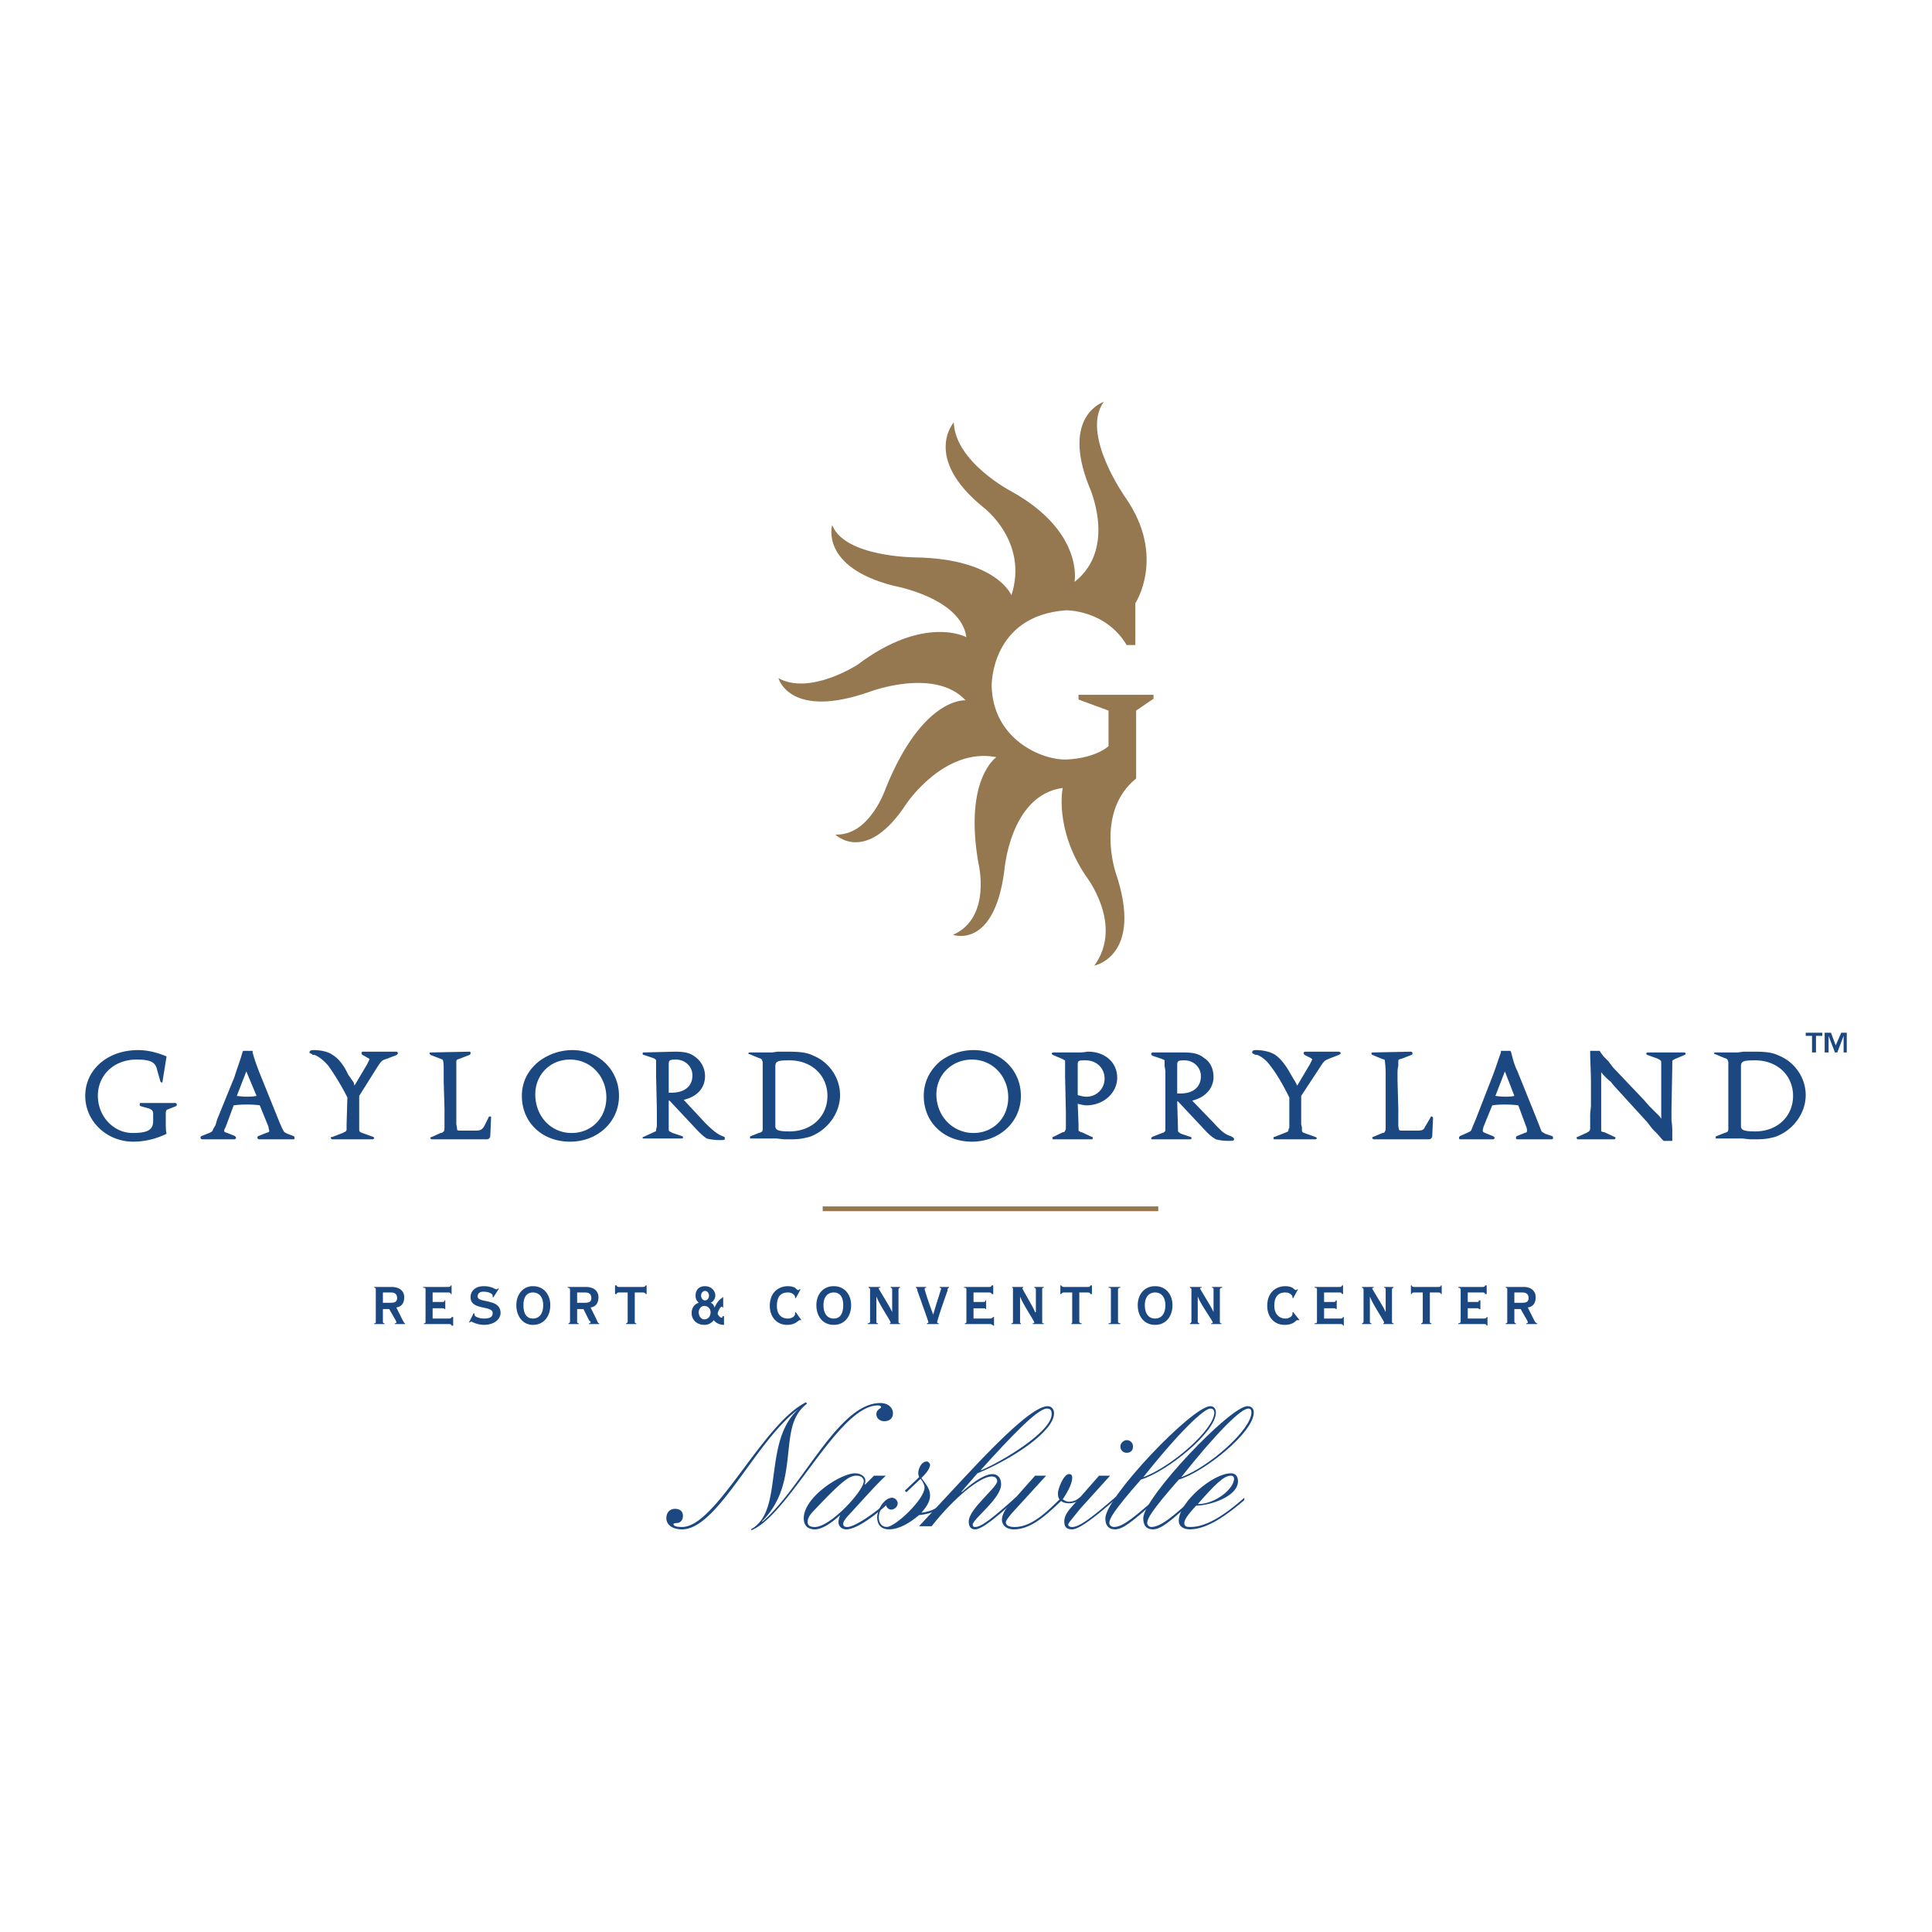 <svg xmlns="http://www.w3.org/2000/svg" width="2500" height="2500" viewBox="0 0 192.756 192.756"><g fill-rule="evenodd" clip-rule="evenodd"><path fill="#fff" d="M0 0h192.756v192.756H0V0z"/><path d="M37.335 132.104v-.08c.158 0 .158-.078.158-.156v-3.23c0-.078 0-.158-.158-.158v-.08h1.733c.788 0 1.261.395 1.261 1.023 0 .553-.236.945-.788 1.025l.552 1.102c.157.316.236.473.314.473v.08h-1.023v-.08c.079 0 .157 0 .157-.078s0-.078-.079-.236l-.63-1.104h-.63v1.262c0 .078 0 .156.158.156v.08h-1.025v.001zm.867-2.127h.788c.473 0 .63-.158.63-.473 0-.316-.157-.553-.63-.553h-.788v1.026zM43.165 131.551h1.654c.158 0 .237-.078.237-.156h.157v.865h-.157c0-.078-.079-.156-.237-.156h-2.521v-.08c.158 0 .158-.078.158-.156v-3.23c0-.078 0-.158-.237-.158v-.08h2.521c.158 0 .236-.078.236-.158h.079v.867h-.079c0-.078-.079-.158-.236-.158h-1.576v.945h.946c.157 0 .236 0 .236-.156h.078v.865h-.078c0-.078-.079-.078-.236-.078h-.946v1.024h.001zM47.262 131l.079.078v.08c0 .236.551.393.945.393.709 0 .867-.236.867-.551 0-.787-2.206-.236-2.206-1.576 0-.551.394-1.102 1.339-1.102.394 0 .63.078.867.156.157.08.315.158.394.158s.079-.078.158-.078h.079l-.552.865h-.079v-.156c0-.158-.315-.395-.945-.395-.394 0-.552.236-.552.473 0 .709 2.285.158 2.285 1.654 0 .551-.552 1.182-1.654 1.182a2.79 2.79 0 0 1-.866-.158c-.237-.078-.315-.156-.395-.156-.079 0-.079 0-.157.078h-.079l.472-.945zM53.17 128.322c1.103 0 1.733.865 1.733 1.891 0 1.102-.63 1.969-1.733 1.969-1.024 0-1.654-.867-1.654-1.969 0-1.025.63-1.891 1.654-1.891zm0 3.229c.63 0 1.024-.473 1.024-1.338 0-.789-.394-1.262-1.024-1.262s-.945.473-.945 1.262c0 .865.315 1.338.945 1.338zM56.714 132.104v-.08c.079 0 .158-.078.158-.156v-3.23c0-.078-.079-.158-.236-.158v-.08h1.812c.788 0 1.26.395 1.26 1.023 0 .553-.236.945-.788 1.025l.551 1.102c.158.316.158.473.315.473v.08h-1.024v-.08c.079 0 .158 0 .158-.078s0-.078-.158-.236l-.551-1.104h-.63v1.262c0 .078 0 .156.158.156v.08h-1.025v.001zm.867-2.127h.788c.473 0 .63-.158.63-.473 0-.316-.157-.553-.63-.553h-.788v1.026zM62.465 132.104v-.08c.079 0 .157-.078.157-.156v-2.916h-.866c-.158 0-.236.08-.236.158h-.158v-.867h.158c0 .08.079.158.236.158h2.363c.236 0 .236-.078.315-.158h.079v.867h-.079c-.079-.078-.079-.158-.315-.158h-.788v2.916c0 .078 0 .156.158.156v.08h-1.024zM72.155 130.449h-.079c0-.08 0-.08-.079-.08-.158 0-.394.553-.394.709 0 .08.236.395.394.395.079 0 .079-.078.079-.158h.158v.867c-.394 0-.788-.158-1.024-.473a1.126 1.126 0 0 1-.945.473c-.709 0-1.261-.473-1.261-1.182 0-.473.236-.867.709-1.023-.236-.236-.315-.395-.315-.709 0-.631.394-.945.945-.945s1.024.393 1.024.945c0 .314-.236.629-.473.709.236.078.315.236.394.473.158-.316.315-.631.63-.867.079-.078.157-.078.157-.158h.079v1.024h.001zm-1.891 1.182c.394 0 .63-.316.63-.709a.621.621 0 0 0-.63-.631c-.315 0-.552.314-.552.631 0 .392.237.709.552.709zm.079-1.891c.236 0 .394-.236.394-.473s-.158-.473-.394-.473-.394.236-.394.473.157.473.394.473zM79.875 128.637l-.473.867h-.079v-.08c0-.236-.315-.473-.709-.473-.709 0-1.103.395-1.103 1.34 0 .787.394 1.26 1.103 1.26.394 0 .709-.236.709-.473v-.156h.079l.551.787h-.157c-.158 0-.394.473-1.261.473-1.103 0-1.733-.867-1.733-1.891 0-1.34.866-1.969 1.812-1.969.315 0 .551.078.709.156.158.158.236.236.315.236.079 0 .079-.078.158-.078h.079v.001zM83.183 128.322c1.103 0 1.733.865 1.733 1.891 0 1.102-.63 1.969-1.733 1.969-1.103 0-1.733-.867-1.733-1.969 0-1.025.631-1.891 1.733-1.891zm0 3.229c.63 0 .945-.473.945-1.338 0-.789-.315-1.262-.945-1.262s-1.024.473-1.024 1.262c0 .865.394 1.338 1.024 1.338zM86.57 132.104v-.08c.158 0 .237-.078.237-.156v-3.23c0-.078-.079-.158-.158-.158v-.08h1.182v.078c-.158 0-.158 0-.158.08 0 .078 1.26 2.047 1.339 2.363v-2.285c0-.078-.079-.158-.157-.158v-.078h.945v.078c-.079 0-.158.08-.158.158v3.23c0 .156.079.156.158.156v.08h-1.024v-.08c.079 0 .079 0 .079-.078 0-.158-1.182-1.891-1.418-2.6v2.521c0 .078 0 .156.158.156v.08H86.57v.003zM92.479 132.104v-.08c.079 0 .157-.078.157-.078 0-.078-.788-2.285-1.103-3.15 0-.158-.079-.316-.158-.316v-.08H92.4v.078c-.079 0-.158.08-.158.08 0 .156.551 1.811.867 2.6.236-.867.788-2.521.788-2.6 0 0 0-.08-.158-.08v-.078h.945v.078c-.079 0-.157.08-.157.316-.394 1.102-1.024 2.914-1.024 3.15 0 .078.079.078.157.078v.08h-1.181v.002zM97.127 131.551h1.654c.156 0 .236-.078.314-.156h.078v.865h-.078c-.078-.078-.158-.156-.314-.156H96.26v-.08c.158 0 .158-.078.158-.156v-3.23c0-.078 0-.158-.236-.158v-.08h2.52c.158 0 .236-.078.236-.158h.158v.867h-.158c0-.078-.078-.158-.236-.158h-1.574v.945h.945c.156 0 .236 0 .236-.156h.078v.865h-.078c0-.078-.08-.078-.236-.078h-.945v1.024h-.001zM100.908 132.104v-.08c.156 0 .156-.078.156-.156v-3.23c0-.078 0-.158-.078-.158v-.08h1.104v.078c-.08 0-.08 0-.08.08 0 .078 1.182 2.047 1.262 2.363h.078v-2.285c0-.078-.078-.158-.158-.158v-.078h.945v.078c-.156 0-.156.08-.156.158v3.23c0 .156 0 .156.156.156v.08h-1.102v-.08c.078 0 .156 0 .156-.078 0-.158-1.182-1.891-1.418-2.6v2.521c0 .078 0 .156.08.156v.08h-.945v.003zM106.895 132.104v-.08c.078 0 .078-.078.078-.156v-2.916h-.787c-.236 0-.236.08-.314.158h-.08v-.867h.08c.078.08.078.158.314.158h2.363c.158 0 .236-.078.236-.158h.158v.867h-.158c0-.078-.078-.158-.236-.158h-.867v2.916c0 .078.08.156.236.156v.08h-1.023zM110.598 132.104v-.08c.236 0 .236-.078.236-.156v-3.23c0-.078 0-.158-.236-.158v-.08h1.182v.078c-.158 0-.236.08-.236.158v3.23c0 .078.078.156.236.156v.08h-1.182v.002zM115.244 128.322c1.104 0 1.734.865 1.734 1.891 0 1.102-.631 1.969-1.734 1.969-1.102 0-1.732-.867-1.732-1.969 0-1.025.631-1.891 1.732-1.891zm0 3.229c.631 0 1.025-.473 1.025-1.338 0-.789-.395-1.262-1.025-1.262-.629 0-1.023.473-1.023 1.262 0 .865.394 1.338 1.023 1.338zM118.711 132.104v-.08c.078 0 .158-.078.158-.156v-3.23c0-.078-.08-.158-.158-.158v-.08h1.182v.078c-.078 0-.158 0-.158.08 0 .078 1.262 2.047 1.34 2.363v-2.285c0-.078 0-.158-.158-.158v-.078h1.025v.078c-.158 0-.236.08-.236.158v3.23c0 .156.078.156.156.156v.08h-1.023v-.08c.078 0 .158 0 .158-.078 0-.158-1.262-1.891-1.498-2.6v2.521c0 .078.08.156.158.156v.08h-.946v.003zM129.504 128.637l-.473.867h-.08v-.08c0-.236-.314-.473-.709-.473-.709 0-1.102.395-1.102 1.34 0 .787.473 1.26 1.102 1.26.395 0 .709-.236.709-.473v-.156h.08l.629.787h-.078-.158c-.156 0-.314.473-1.26.473-1.104 0-1.732-.867-1.732-1.891 0-1.34.865-1.969 1.811-1.969.316 0 .553.078.709.156.158.158.316.236.316.236.078 0 .156-.078.156-.078h.08v.001zM132.104 131.551h1.654c.156 0 .236-.078.236-.156h.078v.865h-.078c0-.078-.08-.156-.236-.156h-2.6v-.08c.236 0 .236-.078.236-.156v-3.23c0-.078 0-.158-.236-.158v-.08h2.52c.158 0 .158-.078.236-.158h.08v.867h-.08c-.078-.078-.078-.158-.236-.158h-1.574v.945h.945c.156 0 .156 0 .236-.156h.078v.865h-.078c-.08-.078-.08-.078-.236-.078h-.945v1.024zM135.885 132.104v-.08a.168.168 0 0 0 .156-.156v-3.23c0-.078-.078-.158-.156-.158v-.08h1.182v.078c-.08 0-.158 0-.158.08 0 .078 1.26 2.047 1.34 2.363v-2.285c0-.078 0-.158-.158-.158v-.078h.945v.078c-.078 0-.158.08-.158.158v3.23c0 .156.08.156.158.156v.08h-1.023v-.08c.078 0 .078 0 .078-.078 0-.158-1.182-1.891-1.418-2.6v2.521c0 .078 0 .156.158.156v.08h-.946v.003zM141.793 132.104v-.08a.168.168 0 0 0 .156-.156v-2.916h-.865c-.158 0-.236.08-.236.158h-.08v-.867h.08c0 .08.078.158.236.158h2.441c.158 0 .236-.078.236-.158h.078v.867h-.078c0-.078-.078-.158-.236-.158h-.867v2.916c0 .078 0 .156.158.156v.08h-1.023zM146.439 131.551h1.654c.158 0 .236-.078.236-.156h.078v.865h-.078c0-.078-.078-.156-.236-.156h-2.6v-.08c.158 0 .236-.078.236-.156v-3.23c0-.078-.078-.158-.236-.158v-.08h2.443c.156 0 .236-.078.236-.158h.156v.867h-.156c0-.078-.08-.158-.236-.158h-1.498v.945h.867c.236 0 .236 0 .236-.156h.158v.865h-.158c0-.078 0-.078-.236-.078h-.867v1.024h.001zM150.221 132.104v-.08c.158 0 .158-.078.158-.156v-3.23c0-.078 0-.158-.158-.158v-.08h1.812c.709 0 1.182.395 1.182 1.023 0 .553-.236.945-.789 1.025l.553 1.102c.158.316.236.473.393.473v.08h-1.102v-.08c.078 0 .156 0 .156-.078s0-.078-.078-.236l-.631-1.104h-.629v1.262c0 .078.078.156.158.156v.08h-1.025v.001zm.867-2.127h.787c.473 0 .631-.158.631-.473 0-.316-.158-.553-.631-.553h-.787v1.026zM80.505 140.059c-1.576 1.182-1.654 3.072-1.891 5.199-.237 2.127-.551 4.49-2.6 6.539h.079c4.018-3.467 7.562-11.816 11.738-11.816.788 0 1.26.473 1.26 1.023 0 .473-.315.789-.867.789-.472 0-.788-.316-.788-.709 0-.473.473-.553.473-.709 0-.08-.157-.158-.315-.158-3.939 0-8.823 10.871-12.604 12.447l-.079-.08c1.733-.945 1.97-3.15 2.285-5.514.315-2.285.63-4.805 2.442-6.459-4.254 3.15-8.035 11.973-11.58 11.973-1.103 0-1.575-.551-1.575-1.104 0-.551.315-.943.866-.943.473 0 .788.236.788.709s-.315.709-.63.709c-.236 0-.315.078-.315.078 0 .236.315.314.866.314 3.388 0 8.035-10.318 12.368-12.445l.079.157zM88.382 147.229c-1.103 1.023-2.679 2.836-3.86 4.096-.315.395-.394.551-.394.709 0 .236.158.314.394.314.945 0 3.624-2.047 4.411-2.914l.158.078c-.867.945-3.388 3.072-4.647 3.072-.552 0-.788-.393-.788-.709 0-.236.079-.473.158-.709-1.024.945-1.891 1.418-2.521 1.418-.709 0-1.103-.393-1.103-1.104 0-2.125 3.702-4.488 5.12-4.488.551 0 1.024.314 1.024.709 0 .156 0 .236-.079.393h.079l.867-.865h1.181zm-2.914 0c-.709 0-1.339.393-4.175 3.387-.709.709-.709 1.023-.709 1.26 0 .316.236.473.709.473 1.576 0 4.884-3.623 4.884-4.568 0-.396-.394-.552-.709-.552z" fill="#1c4882"/><path d="M90.273 148.725l1.418-1.34c0-.078-.079-.236-.079-.393 0-.473.315-1.182.867-1.182.157 0 .314.236.314.314 0 .473-.551 1.023-.866 1.338.394.553.866 1.025.866 1.734s-.473 1.26-.866 1.732c1.103-.156 1.733-.473 2.442-1.418l.158.158c-.709.867-1.339 1.34-2.836 1.496-.945.789-1.97 1.418-2.993 1.418-.867 0-1.182-.551-1.182-1.182 0-.787.708-1.969 1.496-1.969.237 0 .552.236.552.551 0 .395-.394.631-.63.631-.315 0-.551-.236-.551-.631-.394.316-.709.867-.709 1.418 0 .553.315.945.788.945.866 0 3.781-2.756 3.781-3.938 0-.236-.158-.553-.394-.867l-1.418 1.34-.158-.155z" fill="#1c4882"/><path d="M95.866 147.779c4.884-5.277 7.483-7.484 8.665-7.484.395 0 .631.316.631.709 0 1.812-4.176 4.57-7.643 5.988l-1.575 1.811v.08c.709-.631 2.127-1.812 3.073-1.812.551 0 .865.393.865 1.023 0 1.418-2.836 3.467-2.836 4.018 0 .158.08.236.236.236.631 0 1.734-.867 4.098-2.992v.236c-1.891 1.732-3.389 2.992-4.098 2.992-.393 0-.629-.236-.629-.787 0-1.26 2.836-3.387 2.836-4.018 0-.236-.158-.473-.553-.473-1.102 0-3.702 2.049-5.986 4.963h-1.26l4.176-4.49zm8.587-7.248c-.945 0-3.625 2.836-6.617 6.145h.078c1.891-.787 7.012-3.781 7.012-5.592 0-.316-.08-.553-.473-.553z" fill="#1c4882"/><path d="M103.271 147.229h1.102l-3.309 3.623c-.629.709-.709.945-.709 1.023 0 .316.316.473.867.473 1.496 0 2.836-1.102 4.49-2.756-.158-.158-.158-.475-.158-.631 0-.395.553-1.891 1.104-1.891.314 0 .314.236.314.393 0 .553-.473 1.42-.945 2.129.158.078.316.236.631.236a1.56 1.56 0 0 0 1.104-.473v.236c-.236.236-.709.393-1.104.393-.314 0-.631-.078-.787-.236-1.654 1.576-3.072 2.836-4.727 2.836-.867 0-1.182-.551-1.182-.945 0-.473.314-1.102.865-1.654l2.444-2.756z" fill="#1c4882"/><path d="M109.652 147.229h1.102l-2.992 3.309c-.945 1.182-1.182 1.418-1.182 1.574 0 .158.156.236.393.236.789 0 2.127-1.102 4.334-2.992l.156.078c-1.811 1.576-3.701 3.15-4.49 3.15-.629 0-.787-.314-.787-.787 0-.395.158-.787.631-1.34l2.835-3.228zm2.756-3.545a.62.62 0 0 1 .631.629c0 .395-.236.631-.631.631a.621.621 0 0 1-.629-.631c0-.315.315-.629.629-.629z" fill="#1c4882"/><path d="M115.402 149.67c-2.6 2.285-3.387 2.914-4.176 2.914-.629 0-.945-.393-.945-1.104 0-2.047 8.666-11.186 10.479-11.186.314 0 .551.236.551.631 0 1.969-4.885 5.908-7.484 6.695-2.836 3.23-3.15 3.939-3.15 4.334 0 .236.236.393.473.393.945 0 2.205-1.182 4.254-2.914v.237h-.002zm5.358-9.139c-.631 0-3.072 2.285-6.697 6.854 2.916-1.102 7.09-4.805 7.09-6.459-.001-.237-.157-.395-.393-.395z" fill="#1c4882"/><path d="M119.105 149.67c-2.521 2.285-3.309 2.914-4.098 2.914-.629 0-.945-.393-.945-1.104 0-2.047 8.666-11.186 10.398-11.186.395 0 .631.236.631.631 0 1.969-4.885 5.908-7.484 6.695-2.836 3.23-3.15 3.939-3.15 4.334 0 .236.236.393.395.393 1.023 0 2.283-1.182 4.254-2.914v.237h-.001zm5.436-9.139c-.709 0-3.072 2.285-6.697 6.854 2.916-1.102 7.012-4.805 7.012-6.459-.001-.237-.079-.395-.315-.395z" fill="#1c4882"/><path d="M124.146 149.67c-1.576 1.34-3.623 2.914-5.436 2.914-.551 0-1.104-.236-1.104-.865 0-1.812 3.389-4.727 5.199-4.727.473 0 .709.314.709.787 0 1.576-2.914 2.441-4.174 2.441-1.025 1.104-1.182 1.498-1.182 1.734 0 .393.314.393.629.393 1.576 0 3.389-1.182 5.357-2.914v.237h.002zm-1.339-2.441c-.709 0-1.574.865-3.309 2.836 1.812 0 3.625-1.576 3.625-2.521 0-.159-.08-.315-.316-.315z" fill="#1c4882"/><path fill="#957750" d="M115.561 120.838v-.473h-33.48v.473h33.48z"/><path d="M16.146 107.998c-.079 0-.158-.08-.158-.158l-.315-1.104c-.157-.787-.709-1.023-2.048-1.023-2.206 0-3.86 1.496-3.86 3.623 0 2.049 1.576 3.703 3.466 3.703 1.497 0 2.048-.314 2.048-1.182v-.709c0-.314-.079-.395-.394-.551l-.867-.236c-.079-.08-.079-.08-.079-.158s0-.158.079-.158h3.466c.079 0 .158.08.158.158s0 .078-.079.158l-.788.314c-.236.078-.236.158-.236.709v.395c0 .629 0 1.023.079 1.338a7.577 7.577 0 0 1-3.309.789c-2.678 0-4.805-2.049-4.805-4.57 0-2.6 2.206-4.568 5.278-4.568.945 0 1.891.236 2.836.631l-.394 2.441c0 .078 0 .158-.078.158zM23.314 110.281l-.788 2.127-.157.316v.078c0 .078 0 .078.079.158l.236.078.788.314c0 .08.079.08.079.158s-.079.158-.158.158h-3.23c-.079 0-.157-.08-.157-.158s0-.078.079-.158l.788-.314c.315-.158.315-.158.394-.395l.236-.393.158-.553 1.733-4.254c.236-.787.63-1.811.788-2.441l.079-.158h.945v.158c.157.631.394 1.26.63 1.891l1.654 4.096c.315.789.63 1.576.788 1.812.079.158.079.158.394.314l.63.236c.079.08.079.08.079.158s0 .158-.079.158h-3.466c-.079 0-.157-.08-.157-.158s0-.078.079-.158l.788-.314c.236-.078.315-.078.315-.236 0-.078-.079-.236-.079-.395l-.867-2.127c-.551-.078-1.024-.078-1.339-.078-.238.002-.711.002-1.262.08zm.315-.945c.551.08.867.08 1.103.08.157 0 .473 0 .866-.08l-1.024-2.441-.945 2.441zM35.839 112.488v.236c0 .156.079.236.315.314l1.103.395.079.078c0 .078-.079.158-.157.158h-4.018c-.079 0-.157-.08-.157-.158s.079-.078.157-.078l1.024-.395c.315-.158.394-.158.394-.395v-.236-.236l.079-2.678a25.427 25.427 0 0 0-1.891-3.15c-.395-.473-.945-.945-1.418-1.104h-.158l-.079-.078c-.158-.08-.236-.08-.236-.158 0-.158.157-.236.394-.236.709 0 1.497.158 1.891.473.552.314 1.103.945 1.575 1.969l.552.789.079.314 1.26-2.127c.158-.314.236-.473.236-.473 0-.078 0-.078-.158-.158l-.551-.314c-.079-.078-.079-.078-.079-.158 0-.078 0-.156.157-.156h3.309c.079 0 .157.078.157.156 0 .08-.079.08-.079.158l-1.024.395-.236.078c-.236.078-.394.236-.788.867l-1.733 2.756V112.488h.001zM44.189 105.791c0-.078-.079-.078-.236-.156l-1.024-.395c0-.078-.079-.078-.079-.158 0-.078.079-.078.157-.078l3.86-.078c.079 0 .079.078.079.156 0 .08 0 .08-.079.158l-1.024.395c-.237.078-.315.078-.315.314v6.223c.079.395.079.473.079.553.079.078.158.078.315.078h1.418c.63 0 .709-.078.945-.395l.473-.945c0-.078.079-.078.157-.078.079 0 .079.078.079.158l-.079 1.811c0 .158-.157.316-.315.316h-5.514c-.079 0-.158-.08-.158-.158.079-.078.079-.078.158-.078l.867-.395c.158 0 .236-.078.315-.158.079-.078.079-.156.079-.709v-1.574l-.079-2.68v-.865c0-.631 0-1.104-.079-1.262zM52.067 109.336c0-1.418.63-2.6 1.733-3.465a5.568 5.568 0 0 1 3.309-1.104c2.6 0 4.648 1.969 4.648 4.568s-2.127 4.57-4.884 4.57-4.806-1.889-4.806-4.569zm1.339-.156c0 2.205 1.576 3.859 3.624 3.859 1.969 0 3.466-1.496 3.466-3.545 0-2.127-1.575-3.781-3.624-3.781-1.969 0-3.466 1.496-3.466 3.467zM66.798 112.881l.315.158.945.314c.079 0 .079.08.079.158s-.079.078-.158.078h-3.703c-.157 0-.157 0-.157-.078s0-.078.079-.078l1.024-.473c.158-.08.236-.08.236-.158v-.078c0-.08.079-.236.079-.473V110.833l-.079-3.545v-1.026-.393c0-.08 0-.158-.079-.158 0-.078-.079-.078-.236-.158l-.945-.314c-.079 0-.079-.078-.079-.158 0-.078.079-.078.157-.078l3.072-.078c1.024 0 1.576.156 2.048.551.551.395.945 1.104.945 1.891 0 1.182-.788 2.049-2.127 2.363l2.127 2.285c.788.787 1.182 1.102 1.733 1.338.236.08.236.08.236.236 0 .158-.079.158-.551.158s-.945-.078-1.26-.158c-.315-.236-.552-.393-1.339-1.26l-2.363-2.521h-.079v2.68c.001.315.001.315.08.393zm2.285-5.592c0-.867-.709-1.576-1.654-1.576-.63 0-.709.078-.709.473v2.836h.236c1.338-.001 2.127-.631 2.127-1.733zM76.093 112.645v-.314-.709-3.703-1.969c-.079-.236-.079-.314-.394-.395l-.945-.393c-.079 0-.079 0-.079-.08 0-.078.079-.078.158-.078h2.206l.551-.078h1.024c1.182 0 1.891.078 2.521.393 1.575.631 2.678 2.207 2.678 3.939 0 1.812-1.261 3.545-3.073 4.176-.63.156-1.023.236-1.812.236h-.709l-.709-.08h-2.6c-.079 0-.079 0-.079-.078s0-.158.079-.158l.788-.314c.316-.079.395-.159.395-.395zm2.679.236c2.206 0 3.781-1.496 3.781-3.545 0-2.047-1.575-3.545-3.781-3.545-1.182 0-1.418.08-1.418.631v5.908c0 .395.236.551 1.418.551zM92.164 109.336c0-1.418.63-2.6 1.654-3.465a5.566 5.566 0 0 1 3.309-1.104c2.678 0 4.727 1.969 4.727 4.568s-2.127 4.57-4.885 4.57c-2.757.001-4.805-1.889-4.805-4.569zm1.26-.156c0 2.205 1.654 3.859 3.703 3.859 1.969 0 3.465-1.496 3.465-3.545 0-2.127-1.574-3.781-3.624-3.781-1.968 0-3.544 1.496-3.544 3.467zM107.604 112.408v.236c0 .158 0 .236.158.236 0 .08.078.08.156.08l1.025.473c.078 0 .078 0 .078.078s0 .158-.078.158h-3.861c-.078 0-.078-.08-.078-.158s0-.078.078-.078l.945-.473c.158 0 .236-.08.236-.158.08-.078.08-.158.08-.631v-1.182l-.08-3.623v-1.024-.553c-.078 0-.156-.078-.314-.156l-.945-.395c0-.078-.078-.078-.078-.078 0-.08.078-.158.156-.158H107.762c.393 0 .629-.078.787-.078 1.732 0 2.914 1.102 2.914 2.6 0 1.496-1.338 2.756-3.072 2.756-.236 0-.551-.078-.865-.156l.078 2.047v.237zm2.599-4.804c0-1.023-.787-1.812-1.891-1.812-.631 0-.787 0-.787.395v3.072c.314.078.551.158.865.158a1.785 1.785 0 0 0 1.813-1.813zM117.529 112.881c.078.08.158.158.314.236l.945.316c.08 0 .08.078.08.078 0 .078 0 .158-.08.158h-3.781c-.078 0-.156 0-.156-.08 0-.078.078-.078.078-.156l1.023-.395c.236-.078.236-.078.236-.158.08 0 .08-.078.08-.078v-5.987l-.08-.473v-.395-.158c-.078-.078-.156-.078-.314-.156l-.945-.316c0-.078-.078-.078-.078-.156 0-.08.078-.158.156-.158h3.072c1.025 0 1.576.158 2.049.551.631.395.945 1.104.945 1.891 0 1.104-.787 2.049-2.127 2.363l2.205 2.285c.709.787 1.104 1.104 1.654 1.26.236.158.316.158.316.316 0 .156-.158.156-.553.156-.551 0-1.023-.078-1.26-.156-.395-.236-.631-.395-1.418-1.262l-2.363-2.52h-.078l.078 2.678.002.316zm2.285-5.514c0-.867-.709-1.576-1.654-1.576-.631 0-.709.08-.709.473v2.836h.314c1.26 0 2.049-.629 2.049-1.733zM129.896 112.488v.236c0 .156 0 .236.236.314l1.104.395a.244.244 0 0 0 .158.078c0 .078-.08.158-.158.158h-4.096c-.08 0-.08-.08-.08-.158s0-.078.08-.078l1.023-.395c.395-.158.395-.158.395-.395.078-.078.078-.156.078-.236V109.493c-.631-1.26-1.26-2.363-1.891-3.15-.314-.473-.867-.945-1.34-1.104h-.156l-.158-.078c-.158-.08-.158-.08-.158-.158 0-.158.08-.236.395-.236.631 0 1.418.158 1.891.473s1.023.945 1.576 1.969l.473.789.156.314 1.262-2.127.236-.473c0-.078-.08-.078-.158-.158l-.631-.314c0-.078-.078-.078-.078-.158 0-.078.078-.156.158-.156h3.309c.156 0 .236.078.236.156 0 .08-.08.08-.158.158l-1.023.395-.158.078c-.236.078-.395.236-.787.867l-1.812 2.756v2.836l.076.316zM138.168 105.791c0-.078-.078-.078-.314-.156l-.945-.395c-.078-.078-.078-.078-.078-.158 0-.078.078-.078.156-.078l3.781-.078c.08 0 .158.078.158.156 0 .08 0 .08-.078.158l-1.025.395c-.314.078-.314.078-.314.314v.395c-.078.314-.078.551-.078.787v.631l.078 2.836V112.172c0 .395.078.473.078.553.08.078.158.078.316.078H141.321c.629 0 .709-.078.865-.395l.553-.945c0-.078.078-.078.078-.078.078 0 .158.078.158.158l-.08 1.811c0 .158-.156.316-.314.316h-5.514c-.08 0-.158-.08-.158-.158s.078-.078.078-.078l.945-.395c.158 0 .236-.078.236-.158.08-.078.08-.156.08-.709V107.053c0-.631-.08-1.104-.08-1.262zM148.883 110.281l-.867 2.127-.078.316v.078c0 .078 0 .078.078.158l.158.078.787.314c.078.08.158.08.158.158s-.08.158-.158.158h-3.309c-.078 0-.078-.08-.078-.158s0-.078.078-.158l.709-.314c.314-.158.393-.158.473-.395l.158-.393.236-.553 1.654-4.254c.314-.787.629-1.811.865-2.441v-.158h.945l.08.158c.156.631.314 1.26.629 1.891l1.654 4.096c.314.789.631 1.576.709 1.812.08.158.158.158.395.314l.709.236c.078.08.078.08.078.158s0 .158-.156.158h-3.389c-.156 0-.156-.08-.156-.158s0-.078.078-.158l.787-.314c.236-.078.236-.078.236-.236 0-.078 0-.236-.078-.395l-.787-2.127c-.631-.078-1.025-.078-1.34-.078s-.707.002-1.258.08zm.314-.945c.551.08.787.08 1.104.08.156 0 .473 0 .787-.08l-.945-2.441-.946 2.441zM159.752 107.84V112.881c.08 0 .158.08.316.08l1.023.473c.08 0 .08.078.08.078 0 .078 0 .158-.158.158h-3.545c-.158 0-.158-.08-.158-.158s0-.078.078-.078l.867-.395c.316-.158.395-.236.395-.473v-.631-.787l.078-.787v-2.521c0-.787-.078-2.127-.078-2.836v-.158h.945c.156.236.156.236.393.553l.473.473.475.629 3.07 3.23.475.551.551.553.551.551.158.236V106.028c0-.236-.08-.236-.316-.393l-1.102-.395c-.078-.078-.078-.078-.078-.158 0 0 .078-.078.156-.078h3.623c.08 0 .158.078.158.078 0 .08 0 .08-.078.158l-.945.395c-.314.156-.314.156-.314.393v.395l-.08 4.254v1.103c.08.551.08.865.08 1.023v1.023h-.867l-.158-.156-.473-.553-.473-.473-.551-.709-3.309-3.623-.316-.395c-.314-.236-.787-.709-.945-.945v.868h-.001zM172.436 112.645v-.314-.709-3.703-1.969c-.078-.236-.078-.314-.395-.395l-.945-.393s-.078 0-.078-.08c0-.078.078-.078.158-.078h2.205l.551-.078h1.104c1.104 0 1.812.078 2.441.393 1.576.631 2.68 2.207 2.68 3.939 0 1.812-1.262 3.545-3.072 4.176-.631.156-1.025.236-1.812.236h-.709l-.709-.08h-2.6c-.078 0-.078 0-.078-.078s0-.158.078-.158l.787-.314c.315-.079.394-.159.394-.395zm2.677.236c2.207 0 3.781-1.496 3.781-3.545 0-2.047-1.574-3.545-3.781-3.545-1.182 0-1.418.08-1.418.631v5.908c0 .395.237.551 1.418.551zM181.811 103.035h-1.654v.314h.629v1.654h.395v-1.654h.631v-.314h-.001zm2.441 0h-.551l-.553 1.26-.473-1.26h-.629v1.969h.393v-1.654l.631 1.654h.236l.631-1.654v1.654h.314v-1.969h.001z" fill="#1c4882"/><path d="M110.598 74.439s-1.182 1.182-4.176 1.339c-2.521.079-7.404-2.048-7.484-7.405 0 0-.078-6.933 7.406-7.484 0 0 3.938-.079 6.064 3.466h.867V60.18s3.072-4.647-.945-10.477c0 0-4.568-6.381-2.205-9.61 0 0-4.254 1.339-1.498 8.35 0 0 2.916 6.223-1.418 9.611 0 0 .945-4.963-6.223-8.98 0 0-5.672-2.915-5.829-6.933 0 0-3.151 3.545 2.993 8.508 0 0 4.49 3.388 2.758 8.744 0 0-1.418-3.624-9.533-3.781 0 0-7.089 0-8.35-3.229 0 0-1.261 4.175 6.144 6.065 0 0 6.696 1.182 7.248 5.121 0 0-4.175-2.285-10.871 2.757 0 0-4.727 3.073-7.878 1.339 0 0 1.104 4.175 9.139 1.339 0 0 6.459-2.442 9.531.867 0 0-4.254-.394-7.956 8.744 0 0-1.575 4.805-5.042 4.648 0 0 3.072 3.072 7.09-3.072 0 0 3.782-5.672 8.98-4.648 0 0-3.229 2.127-1.811 10.477 0 0 1.418 5.515-2.521 7.248 0 0 4.095 1.497 5.121-6.381 0 0 .551-7.562 5.828-8.271 0 0-.865 4.018 2.285 8.744 0 0 3.859 4.884.867 8.98 0 0 4.963-.946 2.127-9.295 0 0-2.049-6.066 2.047-9.375v-6.774l1.734-1.182v-.394h-7.484v.473l2.994 1.103v3.624-.081h.001z" fill="#957750"/></g></svg>